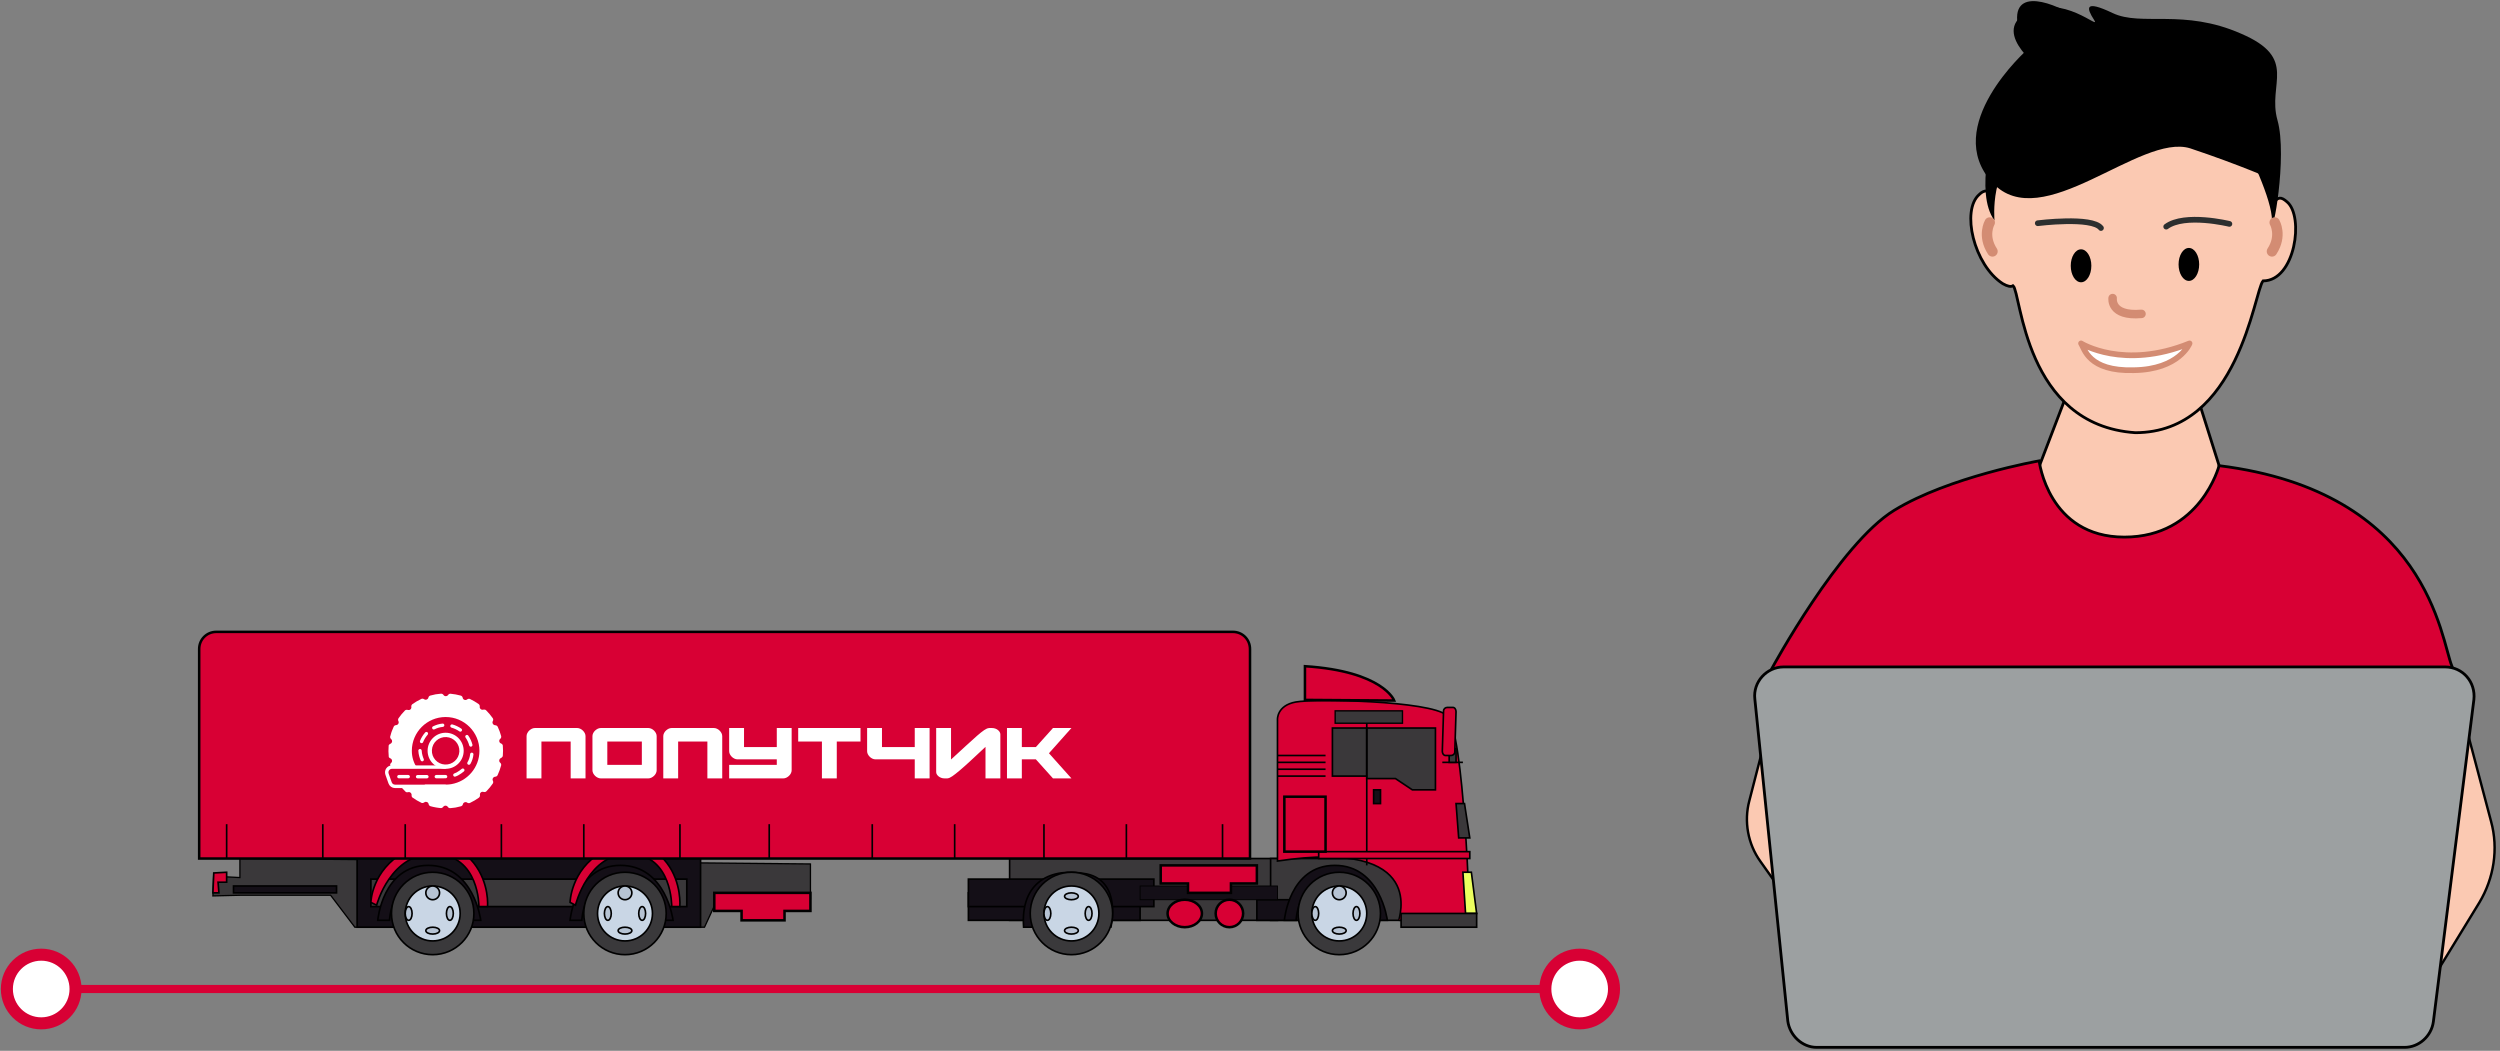 <svg width="364" height="153" viewBox="0 0 364 153" fill="none" xmlns="http://www.w3.org/2000/svg">
<rect x="0" y="0" width="364" height="153" fill="#808080" stroke="none"/>
<path d="M186 125H147V134H186V125Z" fill="#3A383A" stroke="black" stroke-width="0.239" stroke-miterlimit="10"/>
<path d="M206 134H200.826H185V125H206V134Z" fill="#3A383A" stroke="black" stroke-width="0.242" stroke-miterlimit="10"/>
<path d="M141 134L166 134L166 130L141 130L141 134Z" fill="#140F17" stroke="black" stroke-width="0.242" stroke-miterlimit="10"/>
<path d="M141 132L168 132L168 128L141 128L141 132Z" fill="#140F17" stroke="black" stroke-width="0.247" stroke-miterlimit="10"/>
<path d="M183 134L193 134L193 131L183 131L183 134Z" fill="#140F17" stroke="black" stroke-width="0.242" stroke-miterlimit="10"/>
<path d="M166 131L186 131L186 129L166 129L166 131Z" fill="#140F17" stroke="black" stroke-width="0.132" stroke-miterlimit="10"/>
<path d="M183 126H169V128.632H172.972V130H179.227V128.632H183V126Z" fill="#D80034" stroke="black" stroke-width="0.37" stroke-miterlimit="10"/>
<path d="M202 134H200.591C200.591 134 199.987 126.676 194.45 127.352C188.913 127.915 188.711 134 188.711 134H187C187 134 187.705 126 194.349 126C200.993 126 202 134 202 134Z" fill="#140F17" stroke="black" stroke-width="0.242" stroke-miterlimit="10"/>
<path d="M161.746 135C161.746 135 163.408 128.365 158.227 127.242C153.045 126.221 148.548 128.365 149.036 135H161.746Z" fill="#140F17" stroke="black" stroke-width="0.242" stroke-miterlimit="10"/>
<path d="M195 139C198.314 139 201 136.314 201 133C201 129.686 198.314 127 195 127C191.686 127 189 129.686 189 133C189 136.314 191.686 139 195 139Z" fill="#3A393B" stroke="black" stroke-width="0.242" stroke-miterlimit="10"/>
<path d="M195 137C197.209 137 199 135.209 199 133C199 130.791 197.209 129 195 129C192.791 129 191 130.791 191 133C191 135.209 192.791 137 195 137Z" fill="#C9D6E5" stroke="black" stroke-width="0.242" stroke-miterlimit="10"/>
<path d="M195 131C195.552 131 196 130.552 196 130C196 129.448 195.552 129 195 129C194.448 129 194 129.448 194 130C194 130.552 194.448 131 195 131Z" fill="#B6C3D3" stroke="black" stroke-width="0.242" stroke-miterlimit="10"/>
<path d="M195 136C195.552 136 196 135.776 196 135.5C196 135.224 195.552 135 195 135C194.448 135 194 135.224 194 135.5C194 135.776 194.448 136 195 136Z" fill="#B6C3D3" stroke="black" stroke-width="0.242" stroke-miterlimit="10"/>
<path d="M191.5 134C191.776 134 192 133.552 192 133C192 132.448 191.776 132 191.5 132C191.224 132 191 132.448 191 133C191 133.552 191.224 134 191.5 134Z" fill="#B6C3D3" stroke="black" stroke-width="0.242" stroke-miterlimit="10"/>
<path d="M197.5 134C197.776 134 198 133.552 198 133C198 132.448 197.776 132 197.5 132C197.224 132 197 132.448 197 133C197 133.552 197.224 134 197.5 134Z" fill="#B6C3D3" stroke="black" stroke-width="0.242" stroke-miterlimit="10"/>
<path d="M156 139C159.314 139 162 136.314 162 133C162 129.686 159.314 127 156 127C152.686 127 150 129.686 150 133C150 136.314 152.686 139 156 139Z" fill="#3A393B" stroke="black" stroke-width="0.242" stroke-miterlimit="10"/>
<path d="M156 137C158.209 137 160 135.209 160 133C160 130.791 158.209 129 156 129C153.791 129 152 130.791 152 133C152 135.209 153.791 137 156 137Z" fill="#C9D6E5" stroke="black" stroke-width="0.242" stroke-miterlimit="10"/>
<path d="M156 131C156.552 131 157 130.776 157 130.5C157 130.224 156.552 130 156 130C155.448 130 155 130.224 155 130.5C155 130.776 155.448 131 156 131Z" fill="#B6C3D3" stroke="black" stroke-width="0.242" stroke-miterlimit="10"/>
<path d="M156 136C156.552 136 157 135.776 157 135.5C157 135.224 156.552 135 156 135C155.448 135 155 135.224 155 135.5C155 135.776 155.448 136 156 136Z" fill="#B6C3D3" stroke="black" stroke-width="0.242" stroke-miterlimit="10"/>
<path d="M152.5 134C152.776 134 153 133.552 153 133C153 132.448 152.776 132 152.5 132C152.224 132 152 132.448 152 133C152 133.552 152.224 134 152.5 134Z" fill="#B6C3D3" stroke="black" stroke-width="0.242" stroke-miterlimit="10"/>
<path d="M158.5 134C158.776 134 159 133.552 159 133C159 132.448 158.776 132 158.5 132C158.224 132 158 132.448 158 133C158 133.552 158.224 134 158.5 134Z" fill="#B6C3D3" stroke="black" stroke-width="0.242" stroke-miterlimit="10"/>
<path d="M186 125.368V104.752C186 104.752 185.902 102.721 188.653 102.214C191.404 101.706 208.105 102.011 210.66 104.143C213.214 106.276 214 134 214 134H203.684C203.488 134 208.302 122.017 186 125.368Z" fill="#D80034" stroke="black" stroke-width="0.242" stroke-miterlimit="10"/>
<path d="M213.231 117H212L212.385 122H214L213.231 117Z" fill="#3A383A" stroke="black" stroke-width="0.242" stroke-miterlimit="10"/>
<path d="M214.231 127H213L213.385 133H215L214.231 127Z" fill="#ECFF5F" stroke="black" stroke-width="0.242" stroke-miterlimit="10"/>
<path d="M204 135L215 135L215 133L204 133L204 135Z" fill="#3A383A" stroke="black" stroke-width="0.242" stroke-miterlimit="10"/>
<path d="M199 106H194V113H199V106Z" fill="#3A383A" stroke="black" stroke-width="0.242" stroke-miterlimit="10"/>
<path d="M199 113.364V106H209V115H205.633L203.184 113.364H199Z" fill="#3A383A" stroke="black" stroke-width="0.242" stroke-miterlimit="10"/>
<path d="M213 111L210 111V111L213 111V111Z" stroke="black" stroke-width="0.242" stroke-miterlimit="10"/>
<path d="M212 111L212 109L211 109L211 111L212 111Z" fill="#3A383A" stroke="black" stroke-width="0.242" stroke-miterlimit="10"/>
<path d="M201 117L201 115L200 115L200 117L201 117Z" fill="#140F17" stroke="black" stroke-width="0.242" stroke-miterlimit="10"/>
<path d="M210.455 110H211.273C211.545 110 211.818 109.794 211.818 109.485L212 103.618C212 103.309 211.818 103 211.545 103H210.727C210.455 103 210.182 103.206 210.182 103.515L210 109.382C210 109.691 210.182 110 210.455 110Z" fill="#D80034" stroke="black" stroke-width="0.242" stroke-miterlimit="10"/>
<path d="M199 126H199L199 104H199L199 126Z" stroke="black" stroke-width="0.242" stroke-miterlimit="10"/>
<path d="M192 124L192 125L214 125L214 124L192 124Z" fill="#D80034" stroke="black" stroke-width="0.242" stroke-miterlimit="10"/>
<path d="M190 97V101.907L203 102C203 102 201.415 97.741 190 97Z" fill="#D80034" stroke="black" stroke-width="0.37" stroke-miterlimit="10"/>
<path d="M193 116H187V124H193V116Z" fill="#D80034" stroke="black" stroke-width="0.37" stroke-miterlimit="10"/>
<path d="M172.5 135C173.881 135 175 134.105 175 133C175 131.895 173.881 131 172.5 131C171.119 131 170 131.895 170 133C170 134.105 171.119 135 172.5 135Z" fill="#D80034" stroke="black" stroke-width="0.37" stroke-miterlimit="10"/>
<path d="M179 135C180.105 135 181 134.105 181 133C181 131.895 180.105 131 179 131C177.895 131 177 131.895 177 133C177 134.105 177.895 135 179 135Z" fill="#D80034" stroke="black" stroke-width="0.37" stroke-miterlimit="10"/>
<path d="M118 125.792V130.842H104.491L102.576 135H51.666L48.138 130.347H34.932L31 130.446L31.101 127.574L34.932 127.772V125L118 125.792Z" fill="#3A383A" stroke="black" stroke-width="0.191" stroke-miterlimit="10"/>
<path d="M118 130H104V132.632H107.972V134H114.227V132.632H118V130Z" fill="#D80034" stroke="black" stroke-width="0.37" stroke-miterlimit="10"/>
<path d="M33 128.448V127L31.125 127.103L31 130H31.875L31.75 128.448H33Z" fill="#D80034" stroke="black" stroke-width="0.242" stroke-miterlimit="10"/>
<path d="M102 125H52V135H102V125Z" fill="#140F17" stroke="black" stroke-width="0.247" stroke-miterlimit="10"/>
<path d="M54 132L100 132L100 128L54 128L54 132Z" fill="#3A383A" stroke="black" stroke-width="0.25" stroke-miterlimit="10"/>
<path d="M98 134H96.591C96.591 134 95.987 126.676 90.45 127.352C84.913 128.028 84.711 134 84.711 134H83C83 134 83.705 126 90.349 126C96.993 126 98 134 98 134Z" fill="#140F17" stroke="black" stroke-width="0.242" stroke-miterlimit="10"/>
<path d="M91 139C94.314 139 97 136.314 97 133C97 129.686 94.314 127 91 127C87.686 127 85 129.686 85 133C85 136.314 87.686 139 91 139Z" fill="#3A393B" stroke="black" stroke-width="0.242" stroke-miterlimit="10"/>
<path d="M91 137C93.209 137 95 135.209 95 133C95 130.791 93.209 129 91 129C88.791 129 87 130.791 87 133C87 135.209 88.791 137 91 137Z" fill="#C9D6E5" stroke="black" stroke-width="0.242" stroke-miterlimit="10"/>
<path d="M91 131C91.552 131 92 130.552 92 130C92 129.448 91.552 129 91 129C90.448 129 90 129.448 90 130C90 130.552 90.448 131 91 131Z" fill="#B6C3D3" stroke="black" stroke-width="0.242" stroke-miterlimit="10"/>
<path d="M91 136C91.552 136 92 135.776 92 135.5C92 135.224 91.552 135 91 135C90.448 135 90 135.224 90 135.5C90 135.776 90.448 136 91 136Z" fill="#B6C3D3" stroke="black" stroke-width="0.242" stroke-miterlimit="10"/>
<path d="M88.5 134C88.776 134 89 133.552 89 133C89 132.448 88.776 132 88.5 132C88.224 132 88 132.448 88 133C88 133.552 88.224 134 88.5 134Z" fill="#B6C3D3" stroke="black" stroke-width="0.242" stroke-miterlimit="10"/>
<path d="M93.5 134C93.776 134 94 133.552 94 133C94 132.448 93.776 132 93.5 132C93.224 132 93 132.448 93 133C93 133.552 93.224 134 93.5 134Z" fill="#B6C3D3" stroke="black" stroke-width="0.242" stroke-miterlimit="10"/>
<path d="M70 134H68.591C68.591 134 67.987 126.676 62.45 127.352C56.913 127.915 56.711 134 56.711 134H55C55 134 55.705 126 62.349 126C68.993 126 70 134 70 134Z" fill="#140F17" stroke="black" stroke-width="0.242" stroke-miterlimit="10"/>
<path d="M63 139C66.314 139 69 136.314 69 133C69 129.686 66.314 127 63 127C59.686 127 57 129.686 57 133C57 136.314 59.686 139 63 139Z" fill="#3A393B" stroke="black" stroke-width="0.242" stroke-miterlimit="10"/>
<path d="M63 137C65.209 137 67 135.209 67 133C67 130.791 65.209 129 63 129C60.791 129 59 130.791 59 133C59 135.209 60.791 137 63 137Z" fill="#C9D6E5" stroke="black" stroke-width="0.242" stroke-miterlimit="10"/>
<path d="M63 131C63.552 131 64 130.552 64 130C64 129.448 63.552 129 63 129C62.448 129 62 129.448 62 130C62 130.552 62.448 131 63 131Z" fill="#B6C3D3" stroke="black" stroke-width="0.242" stroke-miterlimit="10"/>
<path d="M63 136C63.552 136 64 135.776 64 135.5C64 135.224 63.552 135 63 135C62.448 135 62 135.224 62 135.5C62 135.776 62.448 136 63 136Z" fill="#B6C3D3" stroke="black" stroke-width="0.242" stroke-miterlimit="10"/>
<path d="M59.5 134C59.776 134 60 133.552 60 133C60 132.448 59.776 132 59.5 132C59.224 132 59 132.448 59 133C59 133.552 59.224 134 59.5 134Z" fill="#B6C3D3" stroke="black" stroke-width="0.242" stroke-miterlimit="10"/>
<path d="M65.5 134C65.776 134 66 133.552 66 133C66 132.448 65.776 132 65.5 132C65.224 132 65 132.448 65 133C65 133.552 65.224 134 65.5 134Z" fill="#B6C3D3" stroke="black" stroke-width="0.242" stroke-miterlimit="10"/>
<path d="M49 129H34V130H49V129Z" fill="#140F17" stroke="black" stroke-width="0.242" stroke-miterlimit="10"/>
<path d="M54 131.387C54 131.387 54.105 126.686 58.928 124.029C62.073 122.292 66.687 122.701 68.993 125.664C71.3 128.628 70.986 132 70.986 132H69.727C69.727 132 69.832 124.54 63.332 124.336C56.831 124.131 54.839 131.796 54.839 131.796L54 131.387Z" fill="#D80034" stroke="black" stroke-width="0.242" stroke-miterlimit="10"/>
<path d="M83 131.387C83 131.387 83.099 126.686 87.638 124.029C90.599 122.292 94.941 122.701 97.112 125.664C99.282 128.526 98.986 132 98.986 132H97.802C97.802 132 97.901 124.54 91.783 124.336C85.664 124.131 83.79 131.796 83.79 131.796L83 131.387Z" fill="#D80034" stroke="black" stroke-width="0.242" stroke-miterlimit="10"/>
<path d="M29 125H182V94.5C182 93.1 180.9 92 179.5 92H31.5C30.1 92 29 93.1 29 94.5V125Z" fill="#D80034" stroke="black" stroke-width="0.37" stroke-miterlimit="10"/>
<g clip-path="url(#clip0_551_4591)">
<path d="M64.885 106.687C63.435 106.687 62.258 107.865 62.258 109.315C62.258 110.765 63.435 111.943 64.885 111.943C66.336 111.943 67.513 110.765 67.513 109.315C67.513 107.865 66.336 106.687 64.885 106.687ZM64.775 111.315C63.672 111.254 62.824 110.313 62.885 109.209C62.946 108.105 63.887 107.258 64.991 107.319C66.096 107.38 66.943 108.321 66.882 109.425C66.821 110.529 65.88 111.376 64.775 111.315Z" fill="white"/>
<path d="M66.229 113.087C66.127 113.087 66.034 113.022 65.997 112.92C65.952 112.794 66.021 112.656 66.152 112.611C66.274 112.57 66.388 112.517 66.494 112.46C66.763 112.305 67.011 112.134 67.231 111.947C67.333 111.861 67.488 111.873 67.573 111.975C67.659 112.077 67.647 112.232 67.545 112.317C67.305 112.521 67.032 112.709 66.738 112.876C66.608 112.953 66.461 113.014 66.311 113.067C66.286 113.075 66.257 113.079 66.233 113.079L66.229 113.087Z" fill="white"/>
<path d="M68.271 111.356C68.231 111.356 68.186 111.344 68.149 111.323C68.035 111.254 67.994 111.107 68.064 110.989C68.279 110.623 68.41 110.223 68.451 109.804C68.463 109.669 68.581 109.572 68.715 109.584C68.85 109.596 68.948 109.714 68.935 109.849C68.886 110.337 68.736 110.802 68.487 111.234C68.442 111.311 68.361 111.356 68.275 111.356H68.271Z" fill="white"/>
<path d="M61.471 110.855C61.377 110.855 61.288 110.802 61.247 110.708C61.133 110.448 60.937 109.922 60.909 109.307C60.901 109.172 61.006 109.058 61.141 109.05C61.275 109.046 61.389 109.148 61.398 109.282C61.422 109.82 61.597 110.285 61.695 110.513C61.748 110.635 61.695 110.778 61.569 110.835C61.536 110.847 61.503 110.855 61.471 110.855Z" fill="white"/>
<path d="M68.559 108.72C68.453 108.72 68.355 108.651 68.322 108.541C68.208 108.125 68.029 107.734 67.785 107.384C67.707 107.274 67.736 107.123 67.846 107.046C67.956 106.968 68.106 106.997 68.184 107.107C68.457 107.502 68.661 107.942 68.787 108.411C68.823 108.541 68.746 108.675 68.616 108.708C68.595 108.712 68.571 108.716 68.551 108.716L68.559 108.72Z" fill="white"/>
<path d="M61.382 108.207C61.353 108.207 61.321 108.203 61.292 108.191C61.166 108.142 61.105 107.999 61.154 107.877C61.325 107.437 61.586 107.013 61.903 106.651C61.993 106.549 62.144 106.541 62.246 106.626C62.347 106.716 62.356 106.867 62.27 106.968C61.989 107.29 61.757 107.665 61.606 108.052C61.569 108.15 61.476 108.207 61.378 108.207H61.382Z" fill="white"/>
<path d="M67.032 106.537C66.983 106.537 66.934 106.524 66.894 106.492C66.531 106.243 66.144 106.06 65.741 105.946C65.611 105.909 65.537 105.775 65.57 105.649C65.602 105.522 65.741 105.445 65.867 105.477C66.323 105.604 66.759 105.811 67.167 106.089C67.277 106.166 67.305 106.317 67.228 106.427C67.179 106.496 67.106 106.533 67.028 106.533L67.032 106.537Z" fill="white"/>
<path d="M63.157 106.219C63.068 106.219 62.982 106.17 62.941 106.084C62.88 105.966 62.929 105.82 63.047 105.759C63.487 105.539 63.952 105.4 64.433 105.351C64.567 105.339 64.685 105.437 64.697 105.571C64.71 105.706 64.612 105.824 64.477 105.836C64.058 105.877 63.65 105.995 63.263 106.19C63.227 106.207 63.19 106.215 63.153 106.215L63.157 106.219Z" fill="white"/>
<path d="M64.884 103.514C61.678 103.514 59.079 106.113 59.079 109.319C59.079 110.264 59.207 111.043 59.611 111.833H60.722C60.241 111.067 59.963 110.285 59.963 109.319C59.963 106.602 62.167 104.398 64.884 104.398C67.602 104.398 69.806 106.602 69.806 109.319C69.806 111.755 68.033 113.776 65.711 114.171C65.703 114.171 65.699 114.175 65.691 114.175C65.601 114.187 65.516 114.2 65.434 114.208C65.389 114.212 65.345 114.216 65.296 114.22C65.275 114.22 65.255 114.22 65.235 114.224C65.182 114.224 65.133 114.232 65.08 114.232C64.905 114.24 64.795 114.236 64.795 114.236H61.8C62.693 114.799 63.752 115.124 64.884 115.124C68.091 115.124 70.69 112.525 70.69 109.319C70.69 106.113 68.091 103.514 64.884 103.514Z" fill="white"/>
<path d="M73.215 108.582C73.203 108.436 73.105 108.309 72.971 108.257L72.938 108.244C72.669 108.134 72.608 107.784 72.82 107.588L72.849 107.564C72.959 107.466 73.003 107.315 72.967 107.173C72.84 106.704 72.673 106.252 72.47 105.824C72.417 105.71 72.307 105.629 72.18 105.608L72.03 105.58C71.773 105.535 71.63 105.258 71.74 105.022L71.773 104.957C71.834 104.83 71.822 104.68 71.745 104.565C71.455 104.154 71.133 103.771 70.779 103.421C70.689 103.331 70.559 103.294 70.433 103.315L70.311 103.335C70.046 103.384 69.814 103.156 69.85 102.887C69.871 102.736 69.805 102.59 69.683 102.504C69.292 102.227 68.876 101.987 68.441 101.779C68.322 101.722 68.184 101.73 68.074 101.799L67.96 101.869C67.724 102.007 67.418 101.869 67.369 101.6V101.591C67.341 101.441 67.231 101.319 67.08 101.278C66.603 101.147 66.11 101.054 65.605 101.009C65.475 100.997 65.344 101.054 65.263 101.16L65.218 101.217C65.059 101.42 64.746 101.42 64.591 101.209L64.554 101.16C64.472 101.05 64.342 100.993 64.204 101.001C63.943 101.021 63.682 101.05 63.421 101.094C63.161 101.143 62.904 101.204 62.656 101.274C62.525 101.31 62.419 101.412 62.383 101.543L62.366 101.6C62.293 101.848 62 101.962 61.78 101.824L61.718 101.787C61.604 101.718 61.466 101.706 61.344 101.763C60.887 101.979 60.456 102.231 60.052 102.52C59.926 102.61 59.865 102.761 59.889 102.911V102.92C59.938 103.193 59.702 103.429 59.429 103.376L59.299 103.351C59.172 103.327 59.038 103.368 58.948 103.461C58.61 103.804 58.304 104.174 58.032 104.57C57.946 104.692 57.934 104.855 58.007 104.989C58.138 105.225 57.995 105.519 57.73 105.568L57.608 105.588C57.482 105.608 57.376 105.69 57.323 105.804C57.225 106.008 57.139 106.215 57.062 106.427C57.042 106.48 57.021 106.533 57.005 106.586C56.993 106.627 56.976 106.664 56.964 106.704C56.903 106.896 56.846 107.087 56.801 107.283C56.793 107.397 56.838 107.507 56.919 107.588L56.972 107.637C57.16 107.821 57.119 108.13 56.895 108.261L56.761 108.338C56.683 108.383 56.622 108.452 56.589 108.534C56.541 109.088 56.544 109.654 56.606 110.224C56.651 110.302 56.72 110.367 56.805 110.403L56.838 110.416C57.107 110.526 57.168 110.876 56.956 111.072L56.928 111.096C56.862 111.157 56.818 111.239 56.801 111.324C56.854 111.536 56.875 111.626 56.94 111.833H60.167C59.878 111.32 59.726 110.872 59.616 110.261C59.099 107.352 61.042 104.574 63.951 104.06C66.86 103.543 69.638 105.486 70.152 108.395C70.669 111.304 68.726 114.082 65.817 114.596C64.749 114.787 63.592 114.733 62.667 114.333H58.223C58.504 114.712 58.753 114.983 59.091 115.313C59.168 115.353 59.258 115.37 59.343 115.353L59.466 115.333C59.73 115.284 59.963 115.512 59.926 115.781C59.91 115.899 59.946 116.013 60.024 116.099C60.46 116.413 60.924 116.686 61.409 116.914C61.507 116.938 61.613 116.922 61.702 116.869L61.816 116.8C62.053 116.661 62.358 116.8 62.407 117.069V117.077C62.431 117.219 62.533 117.333 62.672 117.382C62.928 117.456 63.189 117.517 63.458 117.561C63.499 117.57 63.54 117.574 63.58 117.582C63.666 117.594 63.747 117.61 63.833 117.618C63.902 117.627 63.971 117.635 64.041 117.643C64.09 117.647 64.138 117.655 64.187 117.659C64.314 117.663 64.432 117.606 64.509 117.508L64.554 117.451C64.713 117.248 65.027 117.248 65.181 117.46L65.218 117.508C65.299 117.618 65.43 117.676 65.568 117.667C65.768 117.651 65.968 117.627 66.171 117.598C66.237 117.59 66.302 117.578 66.367 117.57C66.624 117.521 66.872 117.464 67.117 117.394C67.247 117.358 67.353 117.256 67.389 117.126L67.406 117.069C67.479 116.82 67.772 116.706 67.992 116.844L68.053 116.881C68.168 116.95 68.306 116.963 68.428 116.906C68.885 116.69 69.316 116.437 69.72 116.148C69.846 116.058 69.907 115.907 69.883 115.757V115.749C69.834 115.476 70.07 115.239 70.343 115.292L70.474 115.317C70.6 115.341 70.734 115.3 70.824 115.207C71.162 114.864 71.468 114.494 71.74 114.099C71.826 113.976 71.838 113.813 71.765 113.679C71.635 113.443 71.777 113.149 72.042 113.1L72.164 113.08C72.29 113.06 72.396 112.978 72.449 112.864C72.661 112.412 72.832 111.943 72.963 111.455C72.999 111.32 72.954 111.173 72.857 111.076L72.804 111.027C72.616 110.843 72.657 110.534 72.881 110.403L73.016 110.326C73.126 110.261 73.199 110.151 73.211 110.021C73.252 109.548 73.252 109.067 73.211 108.586L73.215 108.582Z" fill="white"/>
<path d="M64.693 113.324H63.524C63.389 113.324 63.279 113.214 63.279 113.079C63.279 112.945 63.389 112.835 63.524 112.835H64.693C64.754 112.835 64.82 112.835 64.881 112.835C65.015 112.835 65.121 112.941 65.125 113.075C65.125 113.21 65.019 113.32 64.885 113.32C64.82 113.32 64.754 113.32 64.693 113.32V113.324Z" fill="white"/>
<path d="M62.159 113.332H60.798C60.664 113.332 60.554 113.222 60.554 113.087C60.554 112.953 60.664 112.843 60.798 112.843H62.159C62.294 112.843 62.404 112.953 62.404 113.087C62.404 113.222 62.294 113.332 62.159 113.332Z" fill="white"/>
<path d="M59.438 113.324H58.077C57.943 113.324 57.833 113.214 57.833 113.079C57.833 112.945 57.943 112.835 58.077 112.835H59.438C59.572 112.835 59.682 112.945 59.682 113.079C59.682 113.214 59.572 113.324 59.438 113.324Z" fill="white"/>
<path d="M64.905 111.689H57.071C56.541 111.689 56.175 112.217 56.354 112.723L56.798 113.981C56.908 114.289 57.193 114.494 57.515 114.494H64.905" stroke="white" stroke-width="0.5" stroke-miterlimit="10"/>
</g>
<g clip-path="url(#clip1_551_4591)">
<path d="M78.832 107.97V113.334H76.668V107.181C76.668 107.034 76.704 106.892 76.774 106.75C76.845 106.608 76.936 106.481 77.052 106.373C77.168 106.265 77.299 106.172 77.44 106.103C77.586 106.035 77.728 106 77.869 106H84.052C84.193 106 84.334 106.035 84.48 106.103C84.626 106.172 84.758 106.26 84.868 106.373C84.984 106.485 85.075 106.613 85.146 106.75C85.216 106.892 85.252 107.034 85.252 107.181V113.334H83.088V107.97H78.832Z" fill="white"/>
<path d="M94.839 106.103C94.985 106.172 95.116 106.26 95.227 106.373C95.343 106.485 95.434 106.613 95.504 106.75C95.575 106.892 95.61 107.034 95.61 107.181V112.153C95.61 112.3 95.575 112.442 95.504 112.584C95.434 112.726 95.343 112.854 95.227 112.961C95.111 113.069 94.98 113.162 94.839 113.231C94.693 113.3 94.551 113.334 94.41 113.334H87.461C87.32 113.334 87.178 113.3 87.032 113.231C86.886 113.162 86.755 113.074 86.644 112.961C86.528 112.849 86.437 112.721 86.366 112.584C86.296 112.442 86.26 112.3 86.26 112.153V107.181C86.26 107.034 86.296 106.892 86.366 106.75C86.437 106.608 86.528 106.481 86.644 106.373C86.76 106.265 86.891 106.172 87.032 106.103C87.178 106.035 87.32 106 87.461 106H94.41C94.551 106 94.693 106.035 94.839 106.103ZM88.424 107.97V111.369H93.452V107.97H88.424Z" fill="white"/>
<path d="M98.737 107.97V113.334H96.574V107.181C96.574 107.034 96.609 106.892 96.68 106.75C96.751 106.608 96.841 106.481 96.957 106.373C97.073 106.265 97.204 106.172 97.346 106.103C97.492 106.035 97.633 106 97.774 106H103.957C104.098 106 104.239 106.035 104.386 106.103C104.532 106.172 104.663 106.26 104.774 106.373C104.89 106.485 104.981 106.613 105.051 106.75C105.122 106.892 105.157 107.034 105.157 107.181V113.334H102.994V107.97H98.732H98.737Z" fill="white"/>
<path d="M113.1 108.773V106H115.264V112.153C115.264 112.3 115.228 112.442 115.158 112.584C115.087 112.726 114.996 112.854 114.88 112.961C114.765 113.074 114.633 113.162 114.492 113.231C114.346 113.3 114.205 113.334 114.064 113.334H106.166V111.365H113.1V110.561H107.366C107.225 110.561 107.084 110.527 106.938 110.458C106.791 110.39 106.66 110.302 106.549 110.189C106.433 110.076 106.343 109.949 106.272 109.812C106.201 109.67 106.166 109.528 106.166 109.381V106H108.33V108.773H113.105H113.1Z" fill="white"/>
<path d="M116.222 106H125.29V107.97H121.835V113.334H119.672V107.97H116.217V106H116.222Z" fill="white"/>
<path d="M133.187 108.773V106H135.35V113.334H133.187V110.561H127.453C127.311 110.561 127.17 110.527 127.024 110.458C126.878 110.39 126.747 110.302 126.636 110.189C126.52 110.076 126.429 109.949 126.358 109.812C126.288 109.67 126.252 109.528 126.252 109.381V106H128.416V108.773H133.192H133.187Z" fill="white"/>
<path d="M144.024 106H144.427C144.599 106 144.755 106.025 144.906 106.079C145.058 106.133 145.189 106.201 145.295 106.29C145.406 106.378 145.491 106.476 145.557 106.588C145.622 106.701 145.653 106.809 145.653 106.917V113.334H143.489V108.744C142.647 109.532 141.921 110.208 141.306 110.777C140.69 111.345 140.166 111.815 139.727 112.183C139.293 112.55 138.935 112.829 138.663 113.015C138.386 113.202 138.169 113.304 138.012 113.319C138.002 113.329 137.977 113.334 137.937 113.334H137.518C137.357 113.334 137.2 113.309 137.054 113.255C136.903 113.202 136.772 113.133 136.666 113.045C136.555 112.957 136.469 112.859 136.404 112.751C136.338 112.643 136.308 112.53 136.308 112.418V106H138.471V110.581C139.344 109.782 140.085 109.101 140.7 108.533C141.316 107.965 141.835 107.499 142.254 107.132C142.672 106.77 143.015 106.495 143.282 106.314C143.55 106.133 143.767 106.035 143.933 106.015C143.943 106.005 143.973 106 144.024 106Z" fill="white"/>
<path d="M148.779 108.773H150.822L153.313 106H156.001L152.728 109.674L156.001 113.334H153.313L150.822 110.561H148.779V113.334H146.616V106H148.779V108.773Z" fill="white"/>
</g>
<path d="M186 110H193" stroke="black" stroke-width="0.242" stroke-miterlimit="10"/>
<path d="M186 111H193" stroke="black" stroke-width="0.242" stroke-miterlimit="10"/>
<path d="M186 112H193" stroke="black" stroke-width="0.242" stroke-miterlimit="10"/>
<path d="M186 113H193" stroke="black" stroke-width="0.242" stroke-miterlimit="10"/>
<path d="M204.2 103.5H194.4V105.3H204.2V103.5Z" fill="#3A383A" stroke="black" stroke-width="0.202" stroke-miterlimit="10"/>
<path d="M33 120V125" stroke="black" stroke-width="0.242" stroke-miterlimit="10"/>
<path d="M47 120V125" stroke="black" stroke-width="0.242" stroke-miterlimit="10"/>
<path d="M59 120V125" stroke="black" stroke-width="0.242" stroke-miterlimit="10"/>
<path d="M73 120V125" stroke="black" stroke-width="0.242" stroke-miterlimit="10"/>
<path d="M85 120V125" stroke="black" stroke-width="0.242" stroke-miterlimit="10"/>
<path d="M99 120V125" stroke="black" stroke-width="0.242" stroke-miterlimit="10"/>
<path d="M112 120V125" stroke="black" stroke-width="0.242" stroke-miterlimit="10"/>
<path d="M127 120V125" stroke="black" stroke-width="0.242" stroke-miterlimit="10"/>
<path d="M139 120V125" stroke="black" stroke-width="0.242" stroke-miterlimit="10"/>
<path d="M152 120V125" stroke="black" stroke-width="0.242" stroke-miterlimit="10"/>
<path d="M164 120V125" stroke="black" stroke-width="0.242" stroke-miterlimit="10"/>
<path d="M178 120V125" stroke="black" stroke-width="0.242" stroke-miterlimit="10"/>
<path d="M11.001 144H225.001" stroke="#D80034" stroke-width="1.178" stroke-miterlimit="10" stroke-linecap="round" stroke-linejoin="round"/>
<path d="M6.001 149C8.762 149 11.001 146.761 11.001 144C11.001 141.239 8.762 139 6.001 139C3.239 139 1.001 141.239 1.001 144C1.001 146.761 3.239 149 6.001 149Z" fill="white" stroke="#D80034" stroke-width="1.753" stroke-miterlimit="10" stroke-linecap="round" stroke-linejoin="round"/>
<path d="M230.001 149C232.762 149 235.001 146.761 235.001 144C235.001 141.239 232.762 139 230.001 139C227.239 139 225.001 141.239 225.001 144C225.001 146.761 227.239 149 230.001 149Z" fill="white" stroke="#D80034" stroke-width="1.753" stroke-miterlimit="10" stroke-linecap="round" stroke-linejoin="round"/>
<path d="M356.4 95.8L362.7 119.6C363.8 123.6 363.1 127.9 361 131.4L354.7 141.7C354.7 141.7 346.7 148.9 339.8 145.5C332.9 142.1 342 98.1 342 98.1C342 98.1 353.8 90.4 356.4 95.8Z" fill="#FBC9B2" stroke="black" stroke-width="0.357" stroke-miterlimit="10"/>
<path d="M259.7 97.2L254.7 116.6C253.9 119.6 254.5 122.9 256.3 125.4L268.7 142.9C269.4 143.9 270.2 144.7 271.2 145.4C273.9 147.3 279.5 150.4 284.4 147.9C290 145.1 279.5 114.1 275.6 103.2C274.7 100.6 272.7 98.4 270.2 97.2C266.5 95.6 261.4 93.9 259.7 97.2Z" fill="#FBC9B2" stroke="black" stroke-width="0.357" stroke-miterlimit="10"/>
<path d="M295 72.9L300.7 58L319.6 56.7L324.9 73.5C324.9 73.5 306.2 86.1 305.8 86.1C305.4 86.1 295 72.9 295 72.9Z" fill="#FBC9B2" stroke="black" stroke-width="0.41" stroke-miterlimit="10"/>
<path d="M333 29.4C332.1 28.6 331.701 28.7 331.001 29.5C329.901 11.9 321.8 4.4 316.4 5.4C309.9 6.5 291.6 19.5 291.6 19.5C291.6 19.5 290.4 23 290.2 28.2C289.6 27.7 288.9 27.6 288.2 28.3C285.5 30.6 287.4 38.6 291.6 41.3C292.3 41.7 292.8 41.8 293.1 41.6C294.3 42.6 294.7 61.9 310.9 63C326 63 328.2 42.4 329.5 40.9C334.2 40.9 335.5 31.5 333 29.4Z" fill="#FBC9B2" stroke="black" stroke-width="0.41" stroke-miterlimit="10"/>
<path d="M290.4 32.1C290.4 32.1 289.6 23.8 295 21.5C300.3 19.2 322.5 12.5 325.1 17.5C327.7 22.5 330.8 29.1 330.8 32.1C330.8 35.1 333.1 22.8 331.6 17.5C330.1 12.2 334.7 8.5 326.3 4.9C317.9 1.2 311.8 3.9 307.6 1.9C303.4 -0.1 303.8 1.2 304.9 2.9C306 4.6 300.3 -1.1 295 1.9C289.7 4.9 297.7 10.5 297.7 10.5L290.5 18.1C290.4 18.1 287.4 28.1 290.4 32.1Z" fill="black"/>
<path d="M331.3 26.3C331.3 26.3 330.6 19.8 327.2 15.6C323.8 11.4 325 5.2 314.5 5.6C311.4 5.7 305.2 4.9 302.9 3C300.6 1.1 293.3 -2.3 293.7 3C294.1 8.3 295.2 7.2 295.2 7.2C295.2 7.2 282.5 18.4 290.1 26.6C297.3 34.4 311.6 19.3 318.9 21.6C326.1 24 331.3 26.3 331.3 26.3Z" fill="black"/>
<path d="M307.6 43.4C307.6 43.4 307.2 46.1 311.8 45.7L307.6 43.4Z" fill="#FBC9B2"/>
<path d="M307.6 43.4C307.6 43.4 307.2 46.1 311.8 45.7" stroke="#D38C73" stroke-width="1.24" stroke-miterlimit="10" stroke-linecap="round" stroke-linejoin="round"/>
<path d="M296.7 32.5C296.7 32.5 304.6 31.5 305.9 33.2L296.7 32.5Z" fill="#FBC9B2"/>
<path d="M296.7 32.5C296.7 32.5 304.6 31.5 305.9 33.2" stroke="#2C2F2F" stroke-width="0.83" stroke-miterlimit="10" stroke-linecap="round" stroke-linejoin="round"/>
<path d="M324.6 32.6C324.6 32.6 318.1 31 315.4 33L324.6 32.6Z" fill="#FBC9B2"/>
<path d="M324.6 32.6C324.6 32.6 318.1 31 315.4 33" stroke="#2C2F2F" stroke-width="0.83" stroke-miterlimit="10" stroke-linecap="round" stroke-linejoin="round"/>
<path d="M303 50C303 50 309.2 53.9 318.8 50C318.8 50 317.3 53.8 310.7 53.9C304 54.1 303.5 50.7 303 50Z" fill="white" stroke="#D38C73" stroke-width="0.83" stroke-miterlimit="10" stroke-linecap="round" stroke-linejoin="round"/>
<path d="M289.7 32.4C289.7 32.4 288.6 34.3 290.1 36.6" stroke="#D38C73" stroke-width="1.526" stroke-miterlimit="10" stroke-linecap="round" stroke-linejoin="round"/>
<path d="M331.2 32.4C331.2 32.4 332.3 34.3 330.8 36.6" stroke="#D38C73" stroke-width="1.526" stroke-miterlimit="10" stroke-linecap="round" stroke-linejoin="round"/>
<path d="M296.9 67.1C296.9 67.1 283.8 69.4 275.8 74.3C267.8 79.2 258.002 97.3 258.002 97.3C258.002 97.3 269.1 104.5 268.7 107.9C268.3 111.3 269.6 112.6 273.8 112.6C278 112.6 274.2 112.5 274.2 112.5L276.7 145.2C276.7 145.2 330.3 156.8 342.3 144.8L344.2 115.8C344.2 115.8 344.2 116.9 345.3 116.6C346.4 116.2 358.602 100.8 357.002 97C355.402 93.2 353.6 71.6 323.1 67.8C323.1 67.8 320.4 78.2 309.3 78.2C298.2 78.2 296.9 67.1 296.9 67.1Z" fill="#D80034" stroke="black" stroke-width="0.41" stroke-miterlimit="10"/>
<path d="M303 41.1C303.828 41.1 304.5 40.026 304.5 38.7C304.5 37.375 303.828 36.3 303 36.3C302.172 36.3 301.5 37.375 301.5 38.7C301.5 40.026 302.172 41.1 303 41.1Z" fill="black"/>
<path d="M318.7 40.9C319.528 40.9 320.2 39.826 320.2 38.5C320.2 37.175 319.528 36.1 318.7 36.1C317.872 36.1 317.2 37.175 317.2 38.5C317.2 39.826 317.872 40.9 318.7 40.9Z" fill="black"/>
<path d="M279.7 103.1L274.8 115.4L273.2 117.9" stroke="black" stroke-width="0.277" stroke-miterlimit="10" stroke-linecap="round" stroke-linejoin="round"/>
<path d="M336.3 102.9L340.2 115.5L341.5 118.2" stroke="black" stroke-width="0.277" stroke-miterlimit="10" stroke-linecap="round" stroke-linejoin="round"/>
<path d="M255.504 101.779L255.504 101.779L255.504 101.776C255.218 99.301 257.22 97.105 259.7 97.105H356C358.573 97.105 360.482 99.293 360.197 101.875C360.197 101.876 360.196 101.877 360.196 101.877L354.297 148.772C354.297 148.773 354.297 148.773 354.297 148.774C354.009 150.875 352.194 152.495 350.1 152.495H264.5C262.413 152.495 260.593 150.782 260.304 148.676L255.504 101.779Z" fill="#9CA0A1" stroke="black" stroke-width="0.41"/>
<defs>
<clipPath id="clip0_551_4591">
<rect width="17.249" height="16.667" fill="white" transform="translate(56 101)"/>
</clipPath>
<clipPath id="clip1_551_4591">
<rect width="79.333" height="7.333" fill="white" transform="translate(76.666 106)"/>
</clipPath>
</defs>
</svg>
